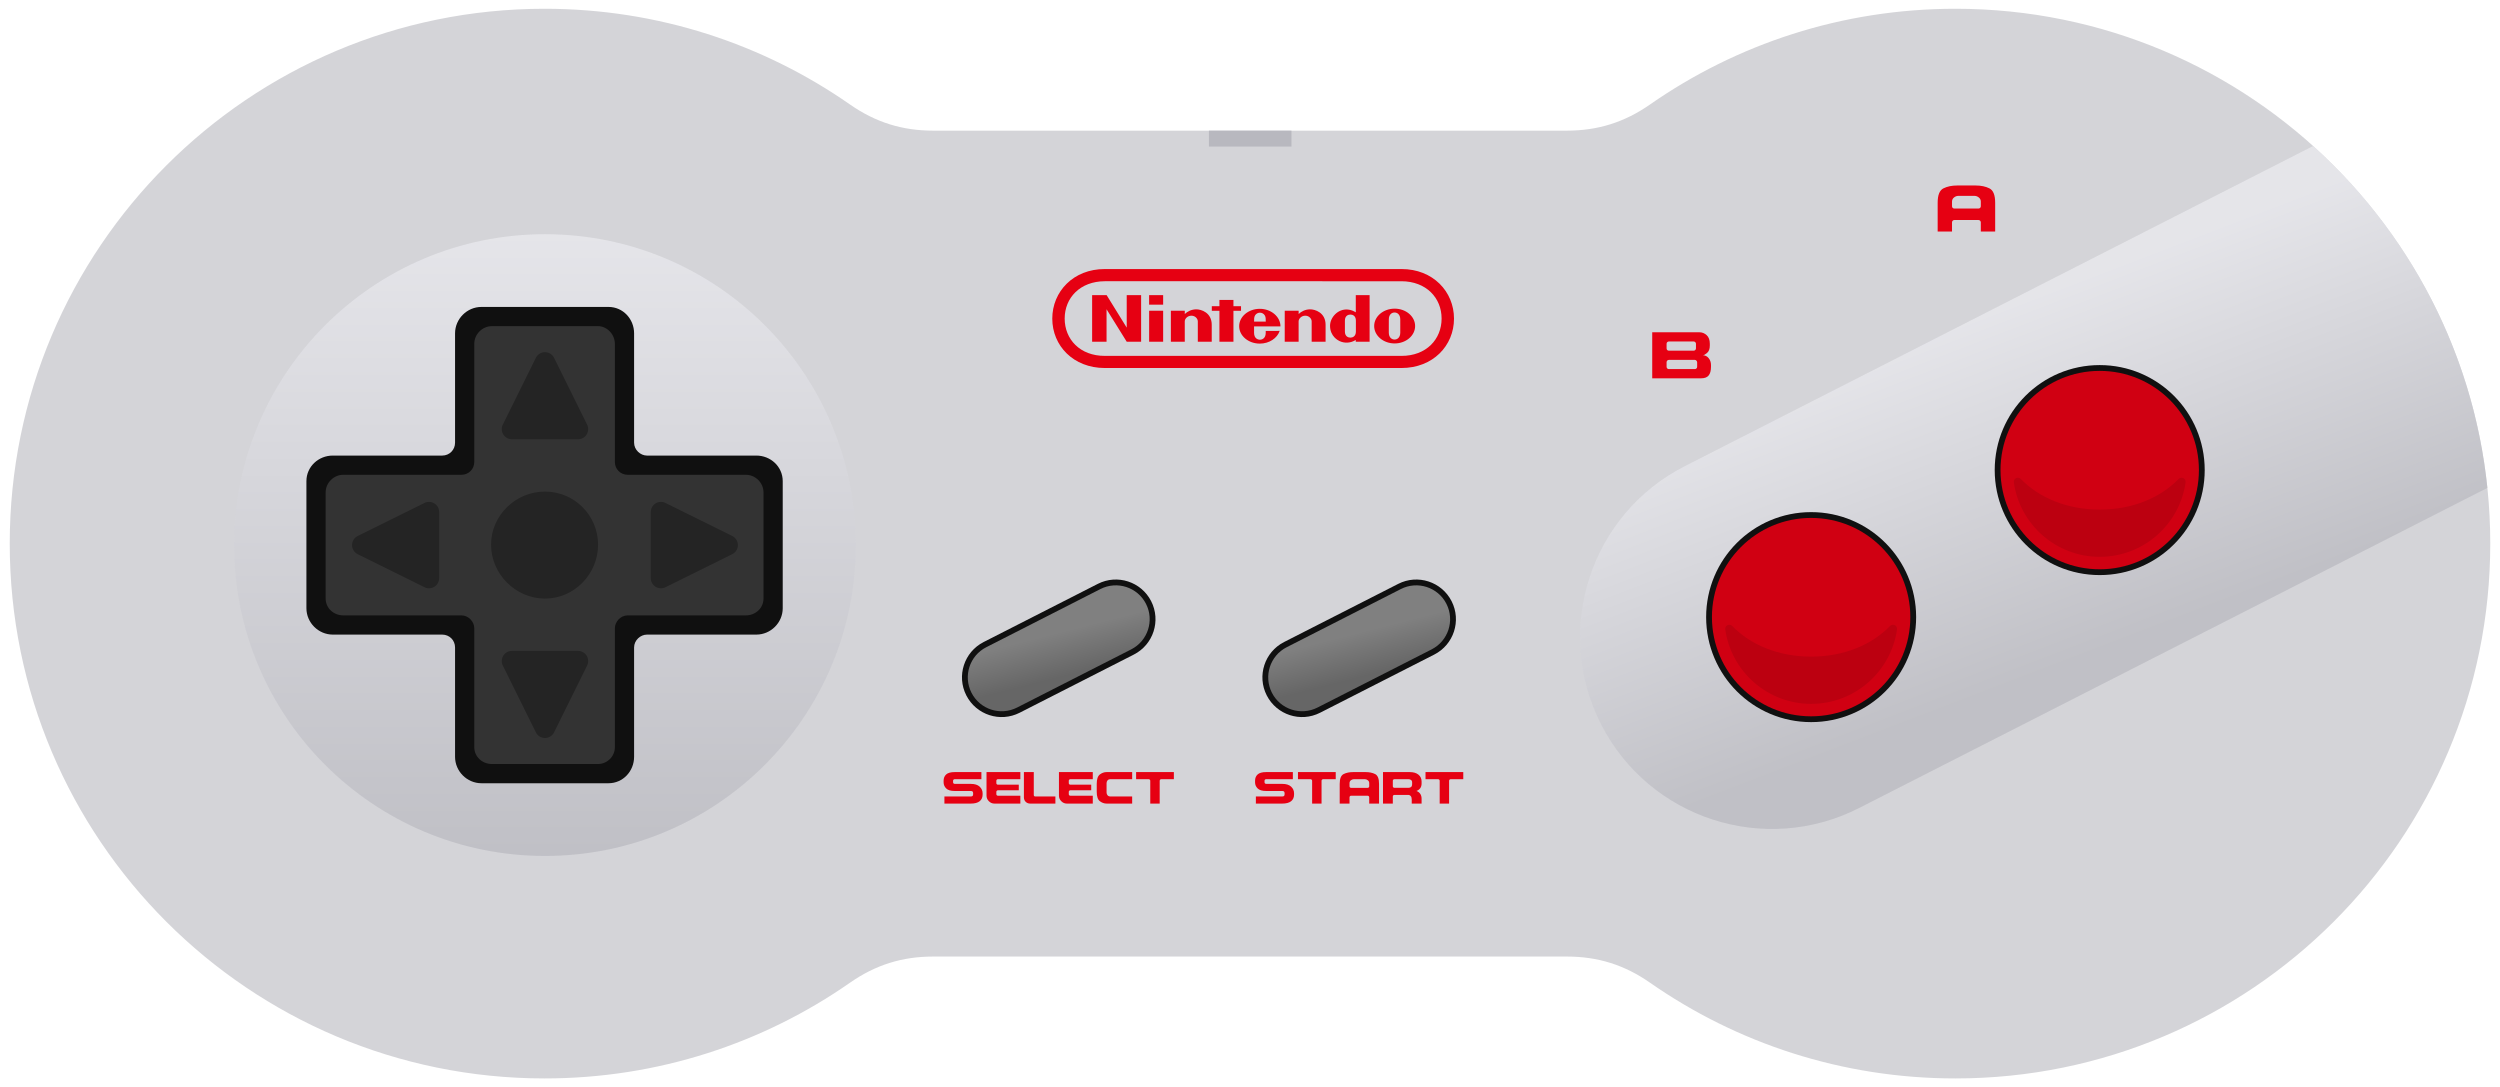 <?xml version="1.0" encoding="UTF-8"?>
<!DOCTYPE svg PUBLIC "-//W3C//DTD SVG 1.1//EN" "http://www.w3.org/Graphics/SVG/1.1/DTD/svg11.dtd">
<svg xml:space="preserve" viewBox="0 0 860 374" width="860px" height="374px" version="1.1" style="shape-rendering:geometricPrecision; fill-rule:evenodd; clip-rule:evenodd" xmlns="http://www.w3.org/2000/svg" xmlns:xlink="http://www.w3.org/1999/xlink">
 <defs>
  <style type="text/css">
    .fil5 {fill:#101010}
    .fil6 {fill:#333333}
    .fil2 {fill:#B8B8BF}
    .fil9 {fill:#D00012}
    .fil0 {fill:#D4D4D8}
    .fil4 {fill:#E60012}
    .fil10 {fill:black;fill-opacity:0.1}
    .fil7 {fill:black;fill-opacity:0.3}
    .fil8 {fill:url(#id0)}
    .fil3 {fill:url(#id1);fill-opacity:0.7}
    .fil1 {fill:url(#id2);fill-opacity:0.7}
  </style>
  <linearGradient id="id0" gradientUnits="objectBoundingBox" x1="55.331%" y1="69.765%" x2="44.669%" y2="40.235%">
   <stop offset="0" style="stop-opacity:1; stop-color:#666666"/>
   <stop offset="1" style="stop-opacity:1; stop-color:gray"/>
  </linearGradient>
  <linearGradient id="id1" gradientUnits="userSpaceOnUse" x1="721.638" y1="225.169" x2="677.556" y2="110.233">
   <stop offset="0" style="stop-opacity:1; stop-color:#B8B8BF"/>
   <stop offset="1" style="stop-opacity:1; stop-color:#EDEDF2"/>
  </linearGradient>
  <linearGradient id="id2" gradientUnits="userSpaceOnUse" xlink:href="#id1" x1="187.47" y1="294.45" x2="187.47" y2="80.57">
  </linearGradient>
 </defs>
 <g>
  <g id="shell">
   <path class="fil0" d="M672.666 3.016c101.611,0 183.984,82.373 183.984,183.984 0,101.611 -82.373,183.984 -183.984,183.984 -39.07,0 -75.294,-12.179 -105.086,-32.946 -8.755,-6.103 -17.919,-8.983 -28.592,-8.983l-217.977 0c-10.673,0 -19.837,2.88 -28.592,8.983 -29.792,20.767 -66.016,32.946 -105.085,32.946 -101.611,0 -183.984,-82.374 -183.984,-183.984 0,-101.611 82.373,-183.984 183.984,-183.984 39.069,0 75.293,12.178 105.085,32.945 8.755,6.104 17.92,8.983 28.592,8.983l217.977 0c10.673,0 19.837,-2.879 28.592,-8.983 29.792,-20.767 66.016,-32.945 105.086,-32.945z"/>
   <path class="fil1" d="M187.47 80.57c59.061,0 106.939,47.878 106.939,106.94 0,59.061 -47.878,106.939 -106.939,106.939 -59.062,0 -106.941,-47.878 -106.941,-106.939 0,-59.062 47.879,-106.94 106.941,-106.94z"/>
   <polygon class="fil2" points="415.872,44.944 444.263,44.944 444.263,50.423 415.872,50.423 "/>
   <path class="fil3" d="M795.716 50.229c32.948,29.662 55.124,71.056 59.943,117.604l-216.147 110.133c-32.478,16.548 -72.221,3.635 -88.77,-28.843 -16.548,-32.478 -3.634,-72.222 28.843,-88.77l216.131 -110.124z"/>
  </g>
  <g id="print">
   <path class="fil4" d="M380.058 126.598c-10.834,-0.003 -18.074,-7.682 -18.074,-16.991l0 0c0,-9.31 7.257,-17.076 18.058,-17.052l102.074 0c10.801,-0.024 18.058,7.742 18.058,17.052l0 0c0,9.309 -7.24,16.988 -18.075,16.991l-102.041 0zm0.034 -29.856c-8.578,0.017 -13.843,5.75 -13.843,12.843l0 0c0,7.091 5.232,12.871 13.843,12.84l101.974 0c8.611,0.029 13.845,-5.749 13.845,-12.84l0 0c0,-7.091 -5.265,-12.824 -13.843,-12.841l-101.976 -0.002zm51.31 13.878c-0.007,-0.934 0.013,-1.558 0.319,-2.09 0.377,-0.657 1.068,-0.97 1.696,-0.973l-0.002 0c0.628,0.003 1.32,0.316 1.696,0.973 0.306,0.534 0.319,1.158 0.312,2.092l-4.021 -0.002zm4.004 3.213c0,0 0.004,0.048 0.004,0.646 0,1.949 -1.283,2.382 -1.995,2.382 -0.712,0 -2.017,-0.433 -2.017,-2.382 0,-0.584 0.004,-2.2 0.004,-2.2 0,0 9.078,0.003 9.078,-0.002 0,-3.305 -3.191,-6.043 -7.111,-6.043 -3.92,0 -7.096,2.679 -7.096,5.984 0,3.305 3.176,5.983 7.096,5.983 3.252,0 5.999,-1.856 6.838,-4.372l-4.801 0.004zm15.164 -7.421c1.802,-0.052 5.458,1.128 5.432,5.348 -0.004,0.748 -0.002,5.798 -0.002,5.798l-4.788 0c0,0 0,-6.333 0,-6.999 0,-0.928 -0.888,-1.961 -2.202,-1.961 -1.312,0 -2.288,1.033 -2.288,1.961 0,0.455 0.005,6.999 0.005,6.999l-4.784 0 0.004 -10.656 4.782 -0.004c0,0 -0.006,0.857 0,1.121 0.921,-0.879 2.25,-1.561 3.841,-1.607zm-39.165 0c1.802,-0.052 5.457,1.128 5.432,5.348 -0.004,0.748 -0.002,5.798 -0.002,5.798l-4.788 0c0,0 0,-6.333 0,-6.999 0,-0.928 -0.888,-1.961 -2.202,-1.961 -1.313,0 -2.289,1.033 -2.289,1.961 0,0.455 0.006,6.999 0.006,6.999l-4.784 0 -0.002 -10.656 4.787 -0.004c0,0 -0.005,0.857 0,1.121 0.922,-0.879 2.248,-1.561 3.841,-1.607l0.001 0zm54.984 -4.876l4.756 0 0 16.026 -4.764 0c0,0 -0.002,-0.518 -0.002,-0.617 -1.844,1.158 -3.925,1.157 -5.545,0.401 -0.435,-0.202 -3.296,-1.575 -3.296,-5.284 0,-2.813 2.653,-5.885 6.127,-5.581 1.144,0.101 1.957,0.518 2.727,0.951 -0.003,-2.466 -0.003,-5.896 -0.003,-5.896l0 0zm0.035 10.644c0,0 0,-1.336 0,-1.905 0,-1.648 -1.138,-2.068 -1.887,-2.068 -0.767,0 -1.89,0.42 -1.89,2.068 0,0.547 0.002,1.899 0.002,1.899 0,0 -0.002,1.329 -0.002,1.896 0,1.646 1.123,2.077 1.888,2.077 0.751,0 1.891,-0.431 1.891,-2.077 0,-0.685 -0.003,-1.89 -0.003,-1.89l0.001 0zm15.27 -0.032c0,0 -0.002,1.612 -0.002,2.258 0,1.699 -1.004,2.4 -1.969,2.4 -0.967,0 -1.975,-0.701 -1.975,-2.4 0,-0.646 0.002,-2.298 0.002,-2.298 0,0 0.004,-1.576 0.004,-2.222 0,-1.692 1.009,-2.388 1.969,-2.388 0.962,0 1.969,0.696 1.969,2.388 0,0.646 -0.002,1.84 0.004,2.268l-0.002 -0.006zm-1.936 -5.971c-3.891,0 -7.043,2.679 -7.043,5.984 0,3.305 3.154,5.985 7.043,5.985 3.89,0 7.043,-2.68 7.043,-5.985 0,-3.305 -3.152,-5.984 -7.043,-5.984zm-84.466 -1.369l0 -3.276 4.83 0 0 3.276 -4.83 0zm0.011 12.754l0 -10.658 4.819 0.001 0 10.657 -4.819 0zm24.178 0l0.002 -10.636 -2.621 0 0 -1.582 2.623 -0.002 -0.004 -2.158 4.823 0 0 2.156 2.609 0 0 1.586 -2.609 0 0.003 10.636 -4.826 0zm-43.79 0l0.002 -16.026 4.993 0 6.908 11.176 -0.004 -11.176 4.955 0 0 16.026 -4.948 0 -6.944 -11.176 0 11.176 -4.962 0z"/>
   <path class="fil4" d="M583.025 126.969c0.215,0 0.401,-0.076 0.557,-0.224 0.156,-0.148 0.237,-0.338 0.237,-0.57l0 -1.583c-0.018,-0.194 -0.102,-0.376 -0.25,-0.541 -0.147,-0.164 -0.329,-0.249 -0.544,-0.249l-8.926 0c-0.232,0 -0.422,0.08 -0.57,0.237 -0.148,0.156 -0.224,0.342 -0.224,0.553l0 1.583c0,0.232 0.076,0.422 0.224,0.57 0.148,0.148 0.338,0.224 0.57,0.224l8.926 0zm-0.405 -6.334c0.215,0 0.396,-0.076 0.544,-0.223 0.165,-0.148 0.249,-0.338 0.249,-0.57l0 -1.584c0,-0.211 -0.08,-0.396 -0.236,-0.553 -0.156,-0.156 -0.342,-0.236 -0.557,-0.236l-8.521 0c-0.232,0 -0.422,0.08 -0.57,0.236 -0.148,0.157 -0.224,0.342 -0.224,0.553l0 1.584c0,0.232 0.076,0.422 0.224,0.57 0.148,0.147 0.338,0.223 0.57,0.223l8.521 0zm-14.255 9.501l0 -15.834 16.243 0c0.925,0 1.752,0.33 2.479,0.988 0.726,0.663 1.089,1.651 1.089,2.968l0 0.596c0,1.186 -0.321,2.043 -0.967,2.571 -0.646,0.528 -1.114,0.794 -1.415,0.794 0.799,0 1.462,0.329 1.989,0.988 0.532,0.663 0.798,1.452 0.798,2.377l0 0.591c0,1.322 -0.266,2.31 -0.794,2.973 -0.527,0.658 -1.384,0.988 -2.575,0.988l-16.847 0z"/>
   <path class="fil4" d="M680.607 71.738c0.215,0 0.401,-0.075 0.557,-0.223 0.156,-0.148 0.237,-0.338 0.237,-0.57l0 -1.583c0,-0.596 -0.233,-1.073 -0.693,-1.436 -0.464,-0.363 -0.958,-0.545 -1.486,-0.545l-5.548 0c-0.528,0 -1.022,0.182 -1.486,0.545 -0.461,0.363 -0.693,0.84 -0.693,1.436l0 1.583c0,0.232 0.076,0.422 0.224,0.57 0.148,0.148 0.338,0.223 0.57,0.223l8.318 0zm-14.052 7.905l0 -9.897c0,-2.639 0.659,-4.286 1.98,-4.949 1.318,-0.658 2.901,-0.988 4.746,-0.988l6.333 0c1.846,0 3.429,0.33 4.746,0.988 1.322,0.663 1.98,2.31 1.98,4.949l0 9.897 -4.939 0 0 -3.163c0,-0.211 -0.081,-0.397 -0.237,-0.553 -0.156,-0.156 -0.342,-0.236 -0.557,-0.236l-8.318 0c-0.232,0 -0.422,0.08 -0.57,0.236 -0.148,0.156 -0.224,0.342 -0.224,0.553l0 3.163 -4.94 0z"/>
   <path class="fil4" d="M324.879 276.432l0 -2.444 9.068 0c0.315,0 0.529,-0.067 0.642,-0.202 0.112,-0.136 0.17,-0.339 0.17,-0.607l0 -0.272c0,-0.268 -0.058,-0.471 -0.17,-0.606 -0.113,-0.136 -0.327,-0.203 -0.642,-0.203l-5.552 0c-1.355,0 -2.326,-0.294 -2.912,-0.884 -0.586,-0.589 -0.881,-1.288 -0.881,-2.1l0 -0.54c0,-0.901 0.295,-1.624 0.881,-2.164 0.586,-0.54 1.557,-0.812 2.912,-0.812l9.207 0 0 2.436 -9.065 0c-0.249,0 -0.422,0.052 -0.523,0.159 -0.101,0.107 -0.153,0.234 -0.153,0.381l0 0.54c0,0.159 0.052,0.286 0.153,0.387 0.101,0.101 0.274,0.153 0.523,0.153l5.419 0c1.352,0 2.369,0.318 3.045,0.951 0.679,0.632 1.017,1.404 1.017,2.308l0 0.407c0,0.991 -0.338,1.76 -1.017,2.3 -0.679,0.54 -1.699,0.812 -3.056,0.812l-9.066 0zm17.186 0c-0.722,0 -1.351,-0.272 -1.892,-0.812 -0.54,-0.543 -0.811,-1.176 -0.811,-1.898l0 -8.124 11.639 0 0 2.444 -7.717 0c-0.158,0 -0.288,0.052 -0.389,0.159 -0.102,0.107 -0.154,0.234 -0.154,0.382l0 0.809c0,0.158 0.052,0.285 0.154,0.387 0.101,0.101 0.231,0.153 0.389,0.153l7.177 0 0 1.924 -7.177 0c-0.158,0 -0.288,0.055 -0.389,0.162 -0.102,0.107 -0.154,0.234 -0.154,0.384l0 0.78c0,0.158 0.052,0.291 0.154,0.393 0.101,0.101 0.231,0.153 0.389,0.153l7.717 0 0 2.704 -8.936 0zm12.324 0c-0.632,0 -1.149,-0.203 -1.557,-0.61 -0.407,-0.407 -0.609,-0.924 -0.609,-1.557l0 -8.667 3.397 0 0 7.849c0,0.18 0.046,0.315 0.136,0.405 0.09,0.089 0.225,0.136 0.404,0.136l6.896 0 0 2.444 -8.667 0zm12.593 0c-0.722,0 -1.352,-0.272 -1.892,-0.812 -0.54,-0.543 -0.812,-1.176 -0.812,-1.898l0 -8.124 11.639 0 0 2.444 -7.716 0c-0.159,0 -0.289,0.052 -0.39,0.159 -0.101,0.107 -0.153,0.234 -0.153,0.382l0 0.809c0,0.158 0.052,0.285 0.153,0.387 0.101,0.101 0.231,0.153 0.39,0.153l7.176 0 0 1.924 -7.176 0c-0.159,0 -0.289,0.055 -0.39,0.162 -0.101,0.107 -0.153,0.234 -0.153,0.384l0 0.78c0,0.158 0.052,0.291 0.153,0.393 0.101,0.101 0.231,0.153 0.39,0.153l7.716 0 0 2.704 -8.935 0zm13.682 0c-0.812,0 -1.58,-0.272 -2.303,-0.812 -0.722,-0.543 -1.083,-1.626 -1.083,-3.25l0 -2.71c0,-1.623 0.361,-2.707 1.083,-3.25 0.723,-0.54 1.491,-0.812 2.303,-0.812l8.799 0 0 2.444 -7.45 0c-0.451,0 -0.792,0.136 -1.017,0.405 -0.225,0.271 -0.338,0.586 -0.338,0.947l0 3.242c0,0.361 0.113,0.676 0.338,0.947 0.225,0.269 0.566,0.405 1.017,0.405l7.45 0 0 2.444 -8.799 0zm15.028 0l0 -7.849c0,-0.145 -0.055,-0.272 -0.162,-0.379 -0.107,-0.107 -0.234,-0.162 -0.378,-0.162l-4.331 0 0 -2.444 12.989 0 0 2.444 -4.333 0c-0.16,0 -0.29,0.055 -0.391,0.162 -0.101,0.107 -0.153,0.234 -0.153,0.379l0 7.849 -3.241 0z"/>
   <path class="fil4" d="M432.019 276.432l0 -2.443 9.068 0c0.315,0 0.529,-0.067 0.642,-0.203 0.112,-0.136 0.17,-0.338 0.17,-0.607l0 -0.271c0,-0.269 -0.058,-0.471 -0.17,-0.607 -0.113,-0.135 -0.327,-0.202 -0.642,-0.202l-5.552 0c-1.355,0 -2.326,-0.295 -2.912,-0.884 -0.587,-0.589 -0.881,-1.288 -0.881,-2.1l0 -0.54c0,-0.902 0.294,-1.624 0.881,-2.164 0.586,-0.54 1.557,-0.812 2.912,-0.812l9.207 0 0 2.435 -9.066 0c-0.248,0 -0.421,0.053 -0.522,0.159 -0.102,0.107 -0.154,0.234 -0.154,0.382l0 0.54c0,0.159 0.052,0.286 0.154,0.387 0.101,0.101 0.274,0.153 0.522,0.153l5.42 0c1.352,0 2.369,0.318 3.045,0.951 0.679,0.632 1.017,1.404 1.017,2.308l0 0.407c0,0.991 -0.338,1.76 -1.017,2.3 -0.679,0.54 -1.699,0.811 -3.056,0.811l-9.066 0zm63.23 0l0 -7.848c0,-0.145 -0.056,-0.272 -0.162,-0.379 -0.107,-0.107 -0.234,-0.162 -0.379,-0.162l-4.33 0 0 -2.444 12.988 0 0 2.444 -4.333 0c-0.159,0 -0.289,0.055 -0.39,0.162 -0.101,0.107 -0.153,0.234 -0.153,0.379l0 7.848 -3.241 0zm-43.877 0l0 -7.848c0,-0.145 -0.055,-0.272 -0.162,-0.379 -0.107,-0.107 -0.234,-0.162 -0.378,-0.162l-4.331 0 0 -2.444 12.989 0 0 2.444 -4.333 0c-0.16,0 -0.29,0.055 -0.391,0.162 -0.101,0.107 -0.153,0.234 -0.153,0.379l0 7.848 -3.241 0zm19.098 -5.408c0.148,0 0.275,-0.051 0.382,-0.153 0.107,-0.101 0.162,-0.231 0.162,-0.39l0 -1.083c0,-0.407 -0.159,-0.734 -0.474,-0.982 -0.318,-0.249 -0.656,-0.373 -1.017,-0.373l-3.796 0c-0.361,0 -0.699,0.124 -1.017,0.373 -0.315,0.248 -0.474,0.575 -0.474,0.982l0 1.083c0,0.159 0.052,0.289 0.154,0.39 0.1,0.102 0.23,0.153 0.389,0.153l5.691 0zm-9.614 5.408l0 -6.771c0,-1.806 0.451,-2.932 1.355,-3.386 0.901,-0.451 1.985,-0.676 3.247,-0.676l4.334 0c1.262,0 2.345,0.225 3.247,0.676 0.904,0.454 1.355,1.58 1.355,3.386l0 6.771 -3.38 0 0 -2.163c0,-0.145 -0.055,-0.272 -0.162,-0.379 -0.107,-0.107 -0.234,-0.161 -0.382,-0.161l-5.691 0c-0.159,0 -0.289,0.054 -0.389,0.161 -0.102,0.107 -0.154,0.234 -0.154,0.379l0 2.163 -3.38 0zm14.896 0l0 -10.833 9.212 0c1.266,0 2.259,0.292 2.981,0.879 0.723,0.586 1.084,1.377 1.084,2.368l0 0.676c0,1.263 -0.59,2.121 -1.765,2.571 1.175,0.451 1.765,1.355 1.765,2.713l0 1.626 -3.389 0 0 -1.355c0,-0.543 -0.113,-0.947 -0.341,-1.218 -0.225,-0.272 -0.517,-0.408 -0.881,-0.408l-4.744 0c-0.158,0 -0.288,0.055 -0.389,0.162 -0.102,0.107 -0.154,0.234 -0.154,0.381l0 2.438 -3.379 0zm8.799 -5.425c0.315,0 0.598,-0.089 0.846,-0.268 0.249,-0.18 0.373,-0.541 0.373,-1.078l0 -0.54c0,-0.358 -0.124,-0.63 -0.373,-0.809 -0.248,-0.179 -0.531,-0.269 -0.846,-0.269l-4.877 0c-0.158,0 -0.288,0.052 -0.389,0.159 -0.102,0.107 -0.154,0.234 -0.154,0.382l0 1.883c0,0.159 0.052,0.289 0.154,0.39 0.101,0.101 0.231,0.15 0.389,0.15l4.877 0z"/>
  </g>
  <g id="holes">
   <circle class="fil5" cx="623.031" cy="212.29" r="36.12"/>
   <circle class="fil5" cx="722.301" cy="161.71" r="36.12"/>
   <path class="fil5" d="M493.386 225.171c6.716,-3.422 9.387,-11.641 5.965,-18.357 -3.422,-6.716 -11.642,-9.387 -18.358,-5.965l-39.271 20.01c-6.716,3.422 -9.386,11.641 -5.964,18.358 3.422,6.716 11.641,9.386 18.357,5.964l39.271 -20.01z"/>
   <path class="fil5" d="M390.038 225.171c6.716,-3.422 9.386,-11.641 5.964,-18.357 -3.422,-6.716 -11.642,-9.387 -18.357,-5.965l-39.271 20.01c-6.716,3.422 -9.387,11.641 -5.965,18.358 3.422,6.716 11.641,9.386 18.358,5.964l39.271 -20.01z"/>
   <path class="fil5" d="M156.54 114.665c0,-4.966 4.115,-9.08 9.08,-9.08l43.704 -0.001c5.001,0 8.804,4.16 8.804,9.08l0 37.629c0,2.478 2.194,4.407 4.396,4.423l37.655 0c4.92,0 9.08,3.802 9.08,8.803l0 43.704c0,4.966 -4.115,9.08 -9.081,9.08l-37.6 0 -0.028 0.001c-2.211,0 -4.422,1.934 -4.422,4.422l0 37.629c0,4.92 -3.803,9.08 -8.804,9.08l-43.704 0c-4.965,0 -9.08,-4.115 -9.08,-9.081l0 -37.629c0,-2.478 -1.92,-4.407 -4.394,-4.422l-37.657 0c-4.966,0 -9.081,-4.114 -9.081,-9.08l0 -43.704c0,-5.001 4.16,-8.803 9.08,-8.803l37.658 0c2.474,-0.016 4.394,-1.945 4.394,-4.423l0 -37.628z"/>
  </g>
  <g id="dpad">
   <path class="fil6" d="M256.568 163.326l-40.628 0c-2.488,0 -4.422,-1.935 -4.422,-4.422l0 -40.629c0,-3.316 -2.764,-6.08 -5.805,-6.08l-36.482 0c-3.317,0 -6.081,2.764 -6.081,6.08l0 40.629c0,2.487 -1.935,4.422 -4.422,4.422l-40.628 0c-3.317,0 -6.081,2.764 -6.081,6.08l0 36.483c0,3.317 2.764,5.804 6.081,5.804l40.628 0c2.487,0 4.422,2.211 4.422,4.422l0 40.905c0,3.317 2.764,5.804 6.081,5.804l36.482 0c3.041,0 5.805,-2.487 5.805,-5.804l0 -40.905c0,-2.211 1.934,-4.422 4.422,-4.422l40.628 0c3.317,0 6.081,-2.487 6.081,-5.804l0 -36.483c0,-3.316 -2.764,-6.08 -6.081,-6.08z"/>
   <path class="fil7" d="M205.738 187.374c0,-10.088 -8.181,-18.269 -18.268,-18.269 -10.088,0 -18.541,8.181 -18.541,18.269 0,10.088 8.453,18.54 18.541,18.54 10.087,0 18.268,-8.452 18.268,-18.54zm-54.66 0.136l0 11.365c0,1.933 -1.568,3.501 -3.501,3.501 -0.646,0 -1.252,-0.176 -1.772,-0.482l-22.751 -11.253c-1.231,-0.608 -1.946,-1.845 -1.947,-3.131 0.001,-1.287 0.716,-2.524 1.947,-3.131l22.751 -11.254c0.52,-0.306 1.126,-0.481 1.772,-0.481 1.933,0 3.501,1.567 3.501,3.5l0 11.366zm36.392 36.392l-11.366 0c-1.933,0 -3.5,1.567 -3.5,3.5 0,0.646 0.175,1.252 0.481,1.772l11.254 22.751c0.607,1.232 1.844,1.946 3.131,1.947 1.286,-0.001 2.523,-0.715 3.13,-1.947l11.254 -22.751c0.306,-0.52 0.482,-1.126 0.482,-1.772 0,-1.933 -1.568,-3.5 -3.501,-3.5l-11.365 0zm36.391 -36.392l0 11.365c0,1.933 1.568,3.501 3.501,3.501 0.646,0 1.252,-0.176 1.772,-0.482l22.751 -11.253c1.232,-0.608 1.946,-1.845 1.947,-3.131 -0.001,-1.287 -0.715,-2.524 -1.947,-3.131l-22.751 -11.254c-0.52,-0.306 -1.126,-0.481 -1.772,-0.481 -1.933,0 -3.501,1.567 -3.501,3.5l0 11.366zm-36.391 -36.392l-11.366 0c-1.933,0 -3.5,-1.568 -3.5,-3.501 0,-0.646 0.175,-1.252 0.481,-1.772l11.254 -22.751c0.607,-1.231 1.844,-1.946 3.131,-1.946 1.286,0 2.523,0.715 3.13,1.946l11.254 22.751c0.306,0.52 0.482,1.126 0.482,1.772 0,1.933 -1.568,3.501 -3.501,3.501l-11.365 0z"/>
  </g>
  <path class="fil8" d="M389.131 223.39c5.733,-2.921 8.012,-9.936 5.091,-15.669 -2.921,-5.732 -9.937,-8.011 -15.669,-5.091l-39.271 20.01c-5.733,2.92 -8.012,9.936 -5.091,15.669 2.921,5.733 9.936,8.012 15.669,5.091l39.271 -20.01z"/>
  <path class="fil8" d="M492.479 223.39c5.732,-2.921 8.012,-9.936 5.091,-15.669 -2.921,-5.732 -9.937,-8.011 -15.669,-5.091l-39.271 20.01c-5.733,2.92 -8.013,9.936 -5.091,15.669 2.92,5.733 9.936,8.012 15.669,5.091l39.271 -20.01z"/>
  <circle class="fil9" cx="623.031" cy="212.29" r="34.125"/>
  <path class="fil10" d="M623.031 242.128c-15.044,0 -27.488,-11.134 -29.541,-25.61 -0.088,-0.619 0.225,-1.2 0.79,-1.468 0.566,-0.267 1.202,-0.127 1.637,0.322 6.171,6.347 15.676,10.508 27.114,10.508 11.438,0 20.943,-4.161 27.114,-10.508 0.435,-0.448 1.071,-0.589 1.637,-0.322 0.565,0.268 0.878,0.849 0.79,1.468 -2.053,14.476 -14.497,25.61 -29.541,25.61z"/>
  <circle class="fil9" cx="722.301" cy="161.71" r="34.125"/>
  <path class="fil10" d="M722.302 191.548c-15.044,0 -27.488,-11.134 -29.542,-25.61 -0.087,-0.619 0.226,-1.2 0.791,-1.468 0.566,-0.267 1.201,-0.127 1.637,0.322 6.171,6.347 15.675,10.508 27.114,10.508 11.438,0 20.942,-4.161 27.114,-10.508 0.435,-0.448 1.07,-0.589 1.636,-0.322 0.565,0.268 0.878,0.849 0.791,1.468 -2.053,14.476 -14.498,25.61 -29.541,25.61z"/>
 </g>
</svg>

